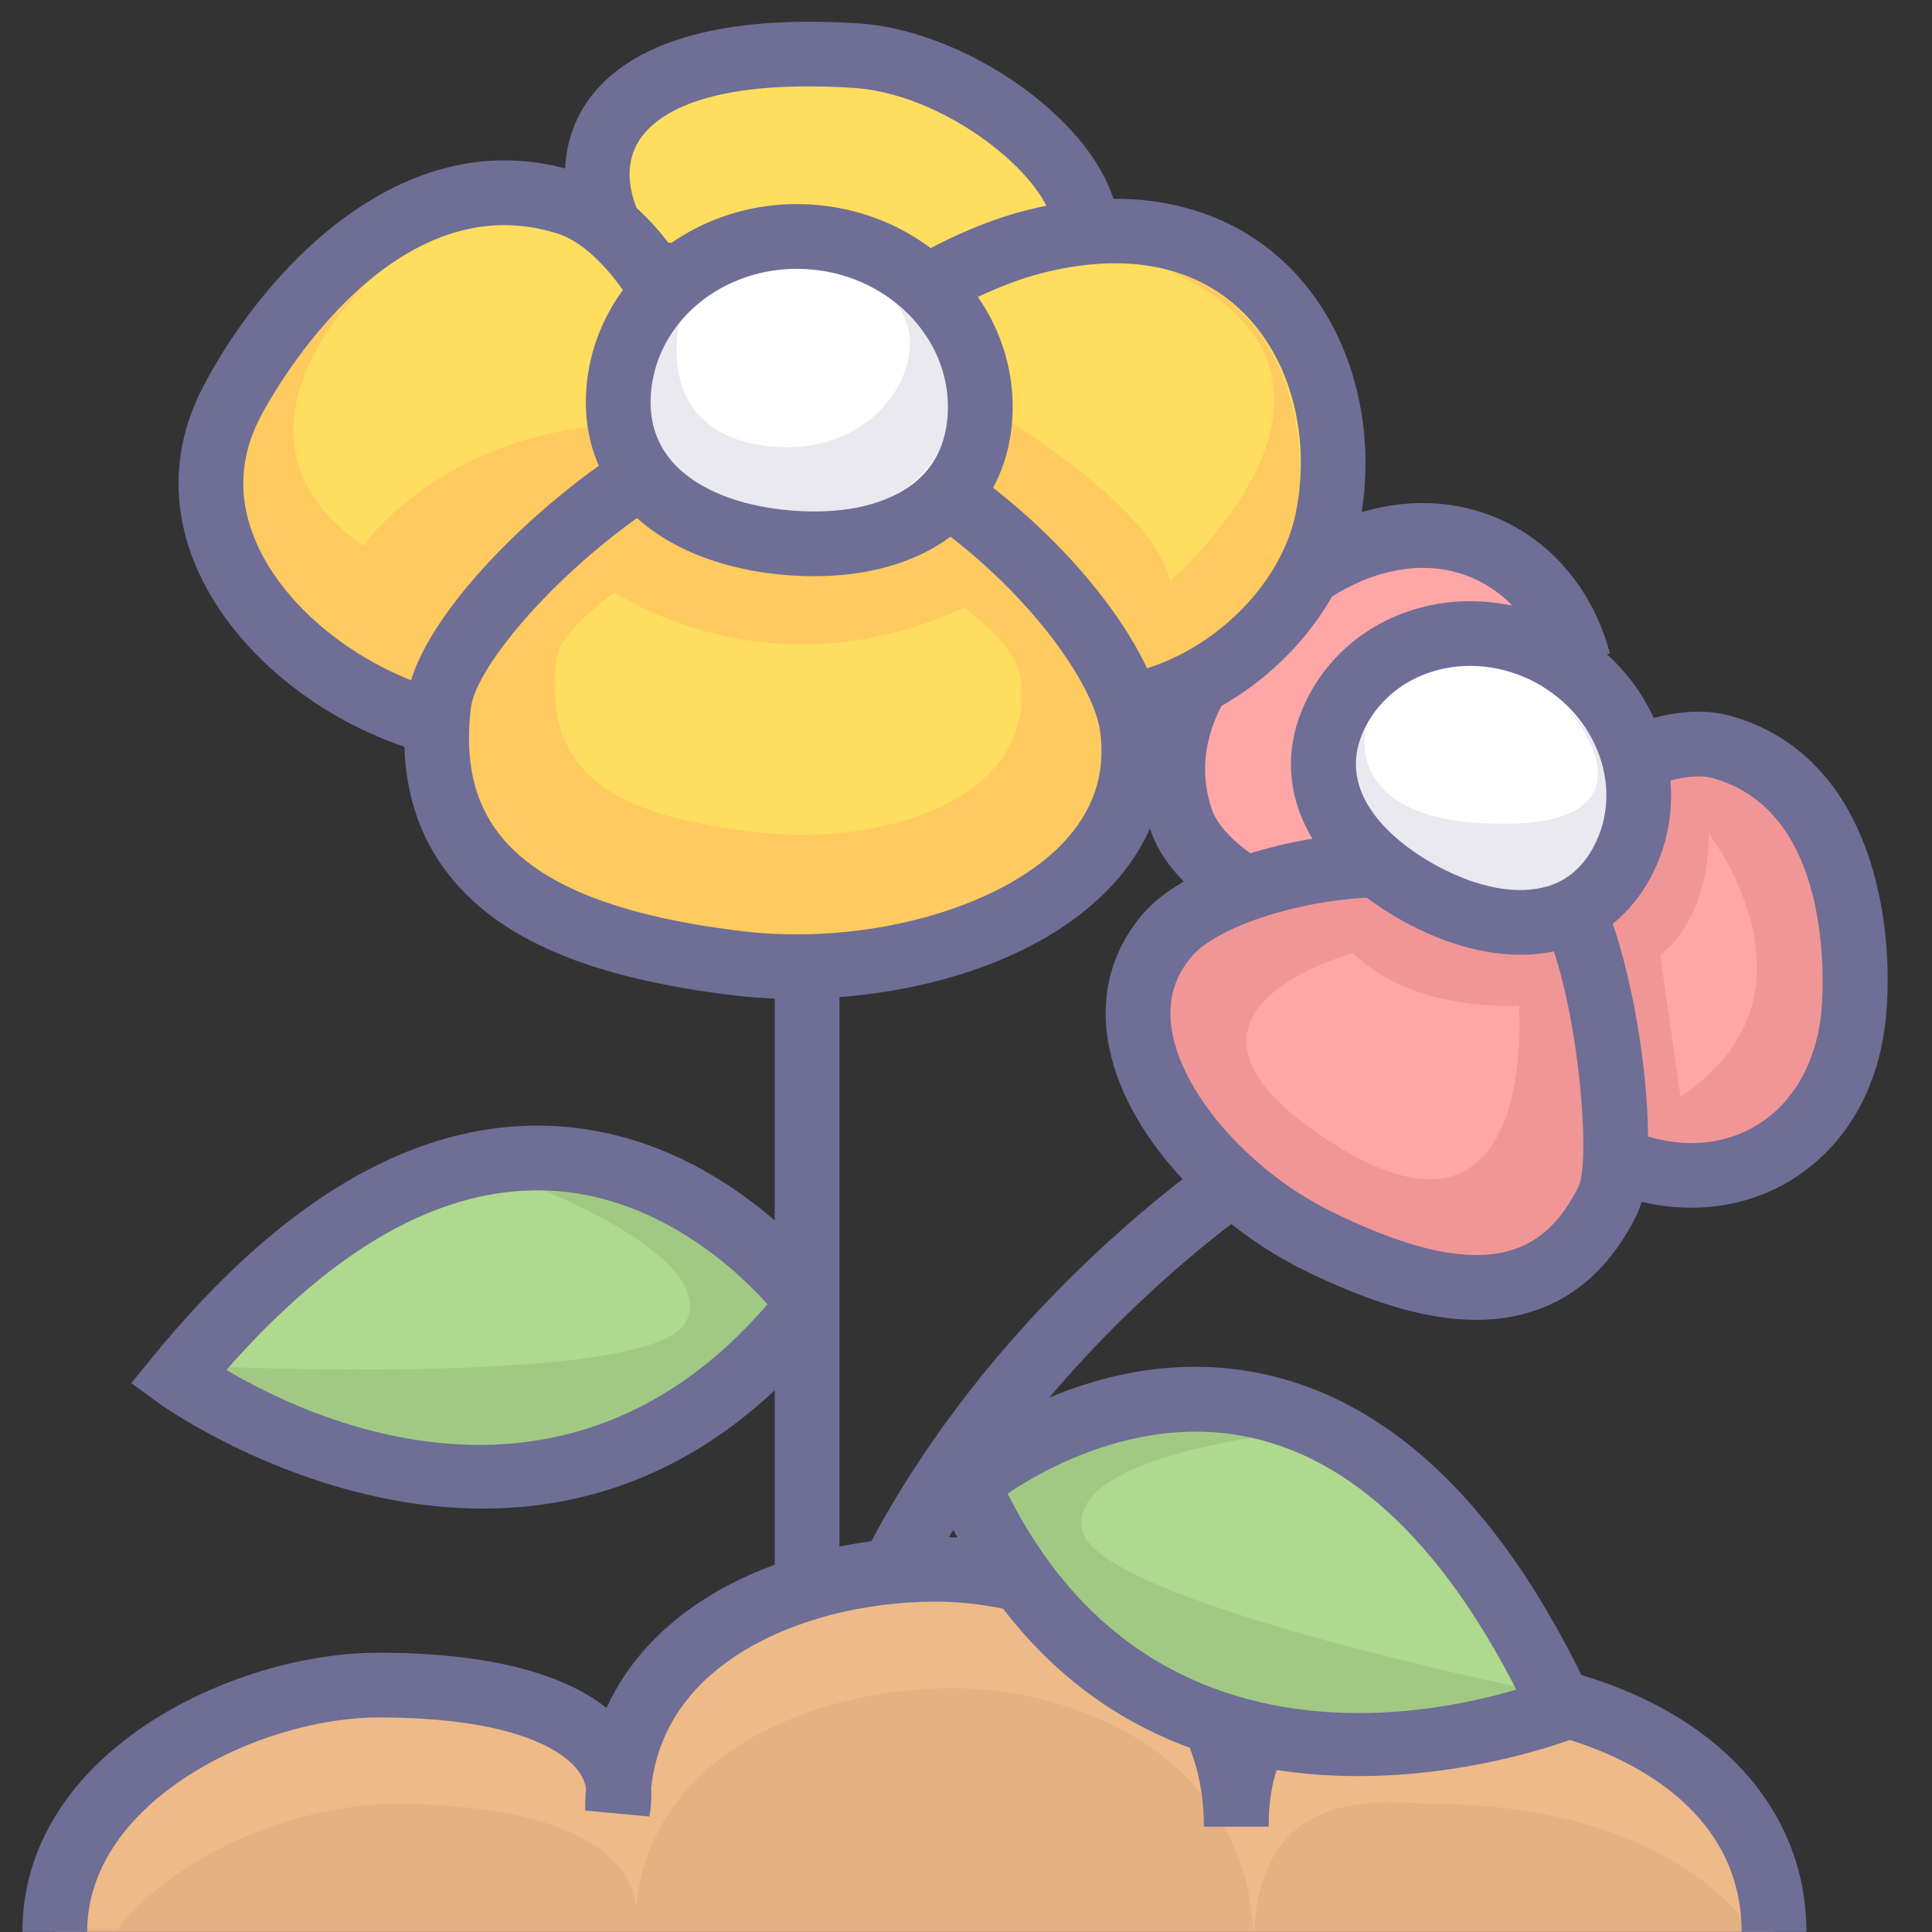 <?xml version="1.0" standalone="no"?><!DOCTYPE svg PUBLIC "-//W3C//DTD SVG 1.1//EN" "http://www.w3.org/Graphics/SVG/1.1/DTD/svg11.dtd"><svg t="1740027141465" class="icon" viewBox="0 0 1024 1024" version="1.1" xmlns="http://www.w3.org/2000/svg" p-id="20306" xmlns:xlink="http://www.w3.org/1999/xlink" width="32" height="32"><rect x="0" y="0" width="1024" height="1024" fill="#333333" stroke="none"/><path d="M682.481 482.107c-28.319-11.168-50.462-29.547-56.518-47.774-22.087-66.437 44.698-119.223 79.605-137.718 57.958-30.679 115.851-3.588 131.122 54.07" fill="#FFA6A6" p-id="20307"></path><path d="M688.772 466.14c-27.151-10.7-42.93-26.399-46.526-37.21-22.171-66.677 67.517-115.131 71.357-117.155 23.143-12.239 46.99-14.135 67.165-5.304 19.299 8.448 33.275 25.715 39.342 48.622l33.163-8.792c-8.672-32.751-30.091-58.725-58.749-71.269-29.951-13.107-64.401-10.828-96.984 6.42-44.366 23.515-112.779 83.316-87.852 158.305 7.688 23.127 32.547 44.93 66.501 58.317l12.583-31.931z" fill="#6E6E96" p-id="20308"></path><path d="M326.308 126.655c-23.867-41.886-11.632-106.071 127.323-97.184 70.101 4.48 152.693 82.424 110.723 115.267" fill="#FFDD5F" p-id="20309"></path><path d="M341.207 118.155c-4.264-7.488-13.055-26.719-2.536-43.566 7.916-12.667 33.227-33.151 113.859-27.991 45.078 2.88 96.24 41.17 104.955 69.329 2.852 9.208-0.424 12.727-3.708 15.299l21.151 27.023c16.159-12.639 21.739-31.767 15.343-52.466-13.759-44.446-79.629-89.852-135.554-93.428C361.234 6.376 324.192 33.015 309.569 56.418c-14.095 22.563-13.407 51.998 1.832 78.733l29.811-16.995z" fill="#6E6E96" p-id="20310"></path><path d="M483.897 156.893c21.543-13.895 45.482-24.067 64.877-28.935 115.551-29.039 170.913 61.421 155.209 145.606-11.548 61.857-83.108 113.923-145.21 100.212" fill="#FFDD5F" p-id="20311"></path><path d="M536.371 224.206s75.697 45.938 83.692 83.692c0 0 124.451-106.123 0-164.553 0 0 69.109 14.139 69.109 110.107s-81.229 100.748-81.229 100.748-50.918-64.917-81.624-95.628l10.052-34.367z" fill="#FFCA5F" p-id="20312"></path><path d="M493.193 171.313c18.631-12.019 40.97-22.003 59.757-26.719 43.166-10.848 79.257-4.108 104.356 19.487 26.047 24.495 37.47 65.237 29.799 106.335-4.904 26.255-23.431 52.262-49.578 69.549-24.219 16.027-51.574 22.251-75.065 17.063l-7.4 33.507c32.519 7.176 69.465-0.816 101.4-21.947 33.735-22.319 57.802-56.666 64.373-91.872 9.792-52.466-5.548-105.203-40.038-137.63-33.547-31.543-81.924-41.398-136.21-27.767-22.551 5.656-48.066 17.015-69.993 31.159l18.599 28.839zM658.334 602.47c-8.78 5.528-215.395 138.054-247.541 368.464a17.159 17.159 0 0 0 33.987 4.744c29.911-214.339 229.838-342.897 231.858-344.169l-0.012 0.008a17.167 17.167 0 0 0-18.291-29.047z" fill="#6E6E96" p-id="20313"></path><path d="M410.624 973.066a17.159 17.159 0 0 1 34.311 0.24V510.562a17.159 17.159 0 0 0-34.311 0v462.748a17.159 17.159 0 0 0 34.311 0.24c0.04-2.4 0.456-59.729-32.943-133.054" fill="#6E6E96" p-id="20314"></path><path d="M841.17 416.198c25.047-17.291 52.638-25.451 71.153-20.319 67.481 18.667 74.113 103.532 70.041 142.822-6.812 65.217-61.557 98.208-117.955 78.773" fill="#FFA6A6" p-id="20315"></path><path d="M905.599 394.623c-18.507-5.124-46.106 3.024-71.149 20.319l23.239 201.271c56.398 19.439 111.147-13.551 117.955-78.769 4.08-39.29-2.552-124.155-70.045-142.826z m-14.939 186.584l-10.72-75.061s25.811-17.151 25.731-64.341c0 0.004 66.485 85.784-15.011 139.402z" fill="#E68A8A" opacity=".56" p-id="20316"></path><path d="M850.921 430.322c24.015-16.587 45.842-20.947 56.818-17.911 67.729 18.727 58.006 120.207 57.558 124.515-2.72 26.043-14.439 46.906-33.007 58.741-17.763 11.32-39.89 13.303-62.285 5.588l-11.176 32.447c32.039 11.032 65.533 7.716 91.924-9.1 27.571-17.575 44.862-47.458 48.69-84.124 5.184-49.946-6.372-140.074-82.532-161.133-23.487-6.504-55.438 2-85.476 22.739l19.487 28.239z" fill="#6E6E96" p-id="20317"></path><path d="M234.212 383.844C158.727 364.832 83.406 289.748 122.489 213.631c23.551-45.842 91.328-133.874 178.384-106.131 23.879 7.608 48.23 36.19 63.265 72.949" fill="#FFDD5F" p-id="20318"></path><path d="M501.452 261.497c54.646 37.87 94.1 91.292 98.612 123.651 13.015 93.264-113.679 136.922-209.011 125.415-95.324-11.52-169.793-44.054-158.501-137.53 3.84-31.863 56.546-88.188 109.159-121.983" fill="#FFDD5F" p-id="20319"></path><path d="M598.636 378c-4.512-32.363-43.962-85.78-98.612-123.651L340.287 243.89C287.666 277.696 234.972 334.018 231.132 365.872c-11.292 93.48 63.177 126.019 158.501 137.526 95.328 11.52 222.03-32.139 209.011-125.399z m-198.203 63.045c-66.529-8.04-113.503-25.735-105.623-90.984 1.34-11.04 13.931-23.415 30.771-35.966 27.595 16.575 97.776 47.998 185.512 7.92 16.323 12.827 28.151 25.127 29.799 36.918 9.088 65.093-73.917 90.148-140.458 82.116z" fill="#FFCA5F" p-id="20320"></path><path d="M833.754 482.819c18.955 42.266 28.851 132.246 18.323 153.569-30.835 62.561-90.212 52.586-153.993 21.135-63.809-31.447-124.727-109.819-78.909-162.405 15.903-18.251 62.005-35.414 111.255-36.77" fill="#FFA6A6" p-id="20321"></path><path d="M833.754 482.819l-103.332-24.475c-49.238 1.36-95.348 18.519-111.255 36.77-45.818 52.59 15.103 130.962 78.905 162.409 63.785 31.451 123.163 41.426 153.997-21.135 10.536-21.319 0.64-111.303-18.315-153.573z m-127.251 123.235c-109.235-69.189 10.724-100.796 10.724-100.796 31.471 31.471 87.932 27.879 87.932 27.879s10.58 142.114-98.656 72.917z" fill="#E68A8A" opacity=".56" p-id="20322"></path><path d="M818.107 489.839c18.891 42.146 25.063 125.851 18.595 138.962-8.668 17.587-19.811 28.483-34.079 33.327-22.479 7.632-54.19 1.1-96.956-19.987-42.01-20.699-77.397-60.117-84.136-93.72-3.288-16.347 0.184-30.095 10.584-42.03 12.087-13.879 53.306-29.639 98.788-30.895l-0.952-34.303c-51.382 1.42-103.408 19.359-123.715 42.646-17.371 19.943-23.719 44.606-18.351 71.329 10.28 51.21 60.397 96.944 102.612 117.743 52.058 25.659 91.192 32.559 123.159 21.699 22.995-7.808 41.11-24.847 53.822-50.642 14.211-28.811 1.364-124.839-18.063-168.177l-31.311 14.047z" fill="#6E6E96" p-id="20323"></path><path d="M859.733 456.988c-20.747 38.63-64.609 39.426-106.187 17.079-41.57-22.327-65.145-59.321-44.41-97.944 20.743-38.638 71.269-51.826 112.855-29.491 41.586 22.331 58.477 71.741 37.742 110.355z" fill="#FFFFFF" p-id="20324"></path><path d="M844.626 448.869c-5.84 10.868-13.819 17.699-24.391 20.879-15.903 4.788-36.706 0.96-58.565-10.792-14.119-7.584-58.533-35.378-37.418-74.717 7.344-13.675 19.943-23.783 35.486-28.467 17.511-5.28 37.238-3.1 54.13 5.976 33.179 17.819 46.974 56.906 30.759 87.12z m-14.519-117.347c-24.839-13.343-54.094-16.479-80.257-8.6-24.327 7.324-44.158 23.331-55.838 45.09-23.679 44.118-3.5 91.684 51.41 121.175 29.935 16.087 60.017 20.855 84.704 13.423 19.179-5.776 34.639-18.739 44.718-37.494 25.179-46.902 5.1-106.827-44.734-133.594z" fill="#6E6E96" p-id="20325"></path><path d="M197.07 147.486s-90.344 81.828-4.56 141.874c0 0 36.386-52.998 118.995-62.957l5.904 20.427S241.76 315.826 217.853 360.501c0 0-192.088-71.797-20.783-213.015z" fill="#FFCA5F" p-id="20326"></path><path d="M238.408 367.208c-44.946-11.32-85.956-42.838-102.06-78.445-10.304-22.779-9.832-45.418 1.4-67.293 2.668-5.184 66.365-126.795 157.913-97.624 18.419 5.872 39.558 31.231 52.59 63.097L380.006 173.953C362.826 131.942 334.5 100.22 306.073 91.156c-94.944-30.259-169.673 57.822-198.847 114.643-16.027 31.203-16.767 64.785-2.144 97.116 20.507 45.326 69.549 83.624 124.943 97.572l8.38-33.279z" fill="#6E6E96" p-id="20327"></path><path d="M491.681 275.596c51.814 35.91 87.784 86.056 91.396 111.919 3.184 22.823-3.78 43.134-20.687 60.357-33.607 34.239-104.795 53.438-169.281 45.654-65.541-7.92-107.519-24.663-128.338-51.194-13.587-17.323-18.551-39.318-15.183-67.245 2.692-22.291 47.578-75.029 101.408-109.615l-18.547-28.863c-53.662 34.471-112.071 94.156-116.919 134.366-4.46 36.902 3.032 68.037 22.251 92.544 27.087 34.527 75.149 54.89 151.226 64.069 61.677 7.448 149.898-6.8 197.879-55.674 24.411-24.879 34.855-55.694 30.191-89.14-5.556-39.794-50.07-96.728-105.843-135.378l-19.555 28.199z" fill="#6E6E96" p-id="20328"></path><path d="M431.223 125.707c52.826 4.536 92.26 47.978 88.052 97.036-4.2 49.062-49.078 69.413-101.916 64.877-52.83-4.516-93.612-32.191-89.412-81.245 4.208-49.078 50.438-85.18 103.276-80.669z" fill="#FFFFFF" p-id="20329"></path><path d="M429.76 142.802c43.326 3.72 75.813 38.918 72.429 78.477-1.216 14.191-6.8 25.563-16.587 33.811-14.707 12.387-38.418 17.871-66.765 15.439-28.355-2.42-50.798-11.855-63.177-26.559-8.244-9.788-11.815-21.951-10.6-36.134 3.376-39.562 41.378-68.737 84.7-65.033zM310.861 204.911c-1.992 23.251 4.42 44.398 18.543 61.165 18.291 21.715 49.014 35.438 86.5 38.646 37.478 3.212 70.077-5.092 91.796-23.383 16.759-14.119 26.679-33.871 28.671-57.126 5-58.405-41.51-110.259-103.684-115.595-62.177-5.32-116.827 37.878-121.827 96.292z" fill="#6E6E96" p-id="20330"></path><path d="M360.019 171.157s-14.527 58.166 46.95 65.317c61.477 7.148 91.668-51.75 66.317-77.101 0 0 51.718 27.187 24.871 78.597-26.851 51.398-136.402 60.953-153.105-2.932-16.719-63.877 14.967-63.877 14.967-63.877zM724.255 384.243s-15.583 52.39 72.325 52.39 35.762-63.133 26.531-69.009c0 0 91.66 82.108-7.104 109.875-98.776 27.759-141.054-78.597-91.756-93.256z" fill="#6E6E96" opacity=".15" p-id="20331"></path><path d="M426.524 688.25s-140.862-192.652-332.218 41.658c0 0 194.236 142.09 335.574-39.718" fill="#AED98E" p-id="20332"></path><path d="M412.684 698.378c-145.61 159.797-295.567 25.999-295.567 25.999s226.714 10.22 246.021-22.999c19.303-33.223-74.977-70.429-74.977-70.429 75.037-6.64 124.523 67.429 124.523 67.429z" fill="#A1C983" p-id="20333"></path><path d="M416.336 679.659c-129.242 166.253-304.515 41.758-311.903 36.398l3.16 24.699c60.681-74.309 121.439-111.255 180.568-109.815 75.237 1.844 124.059 66.809 124.543 67.465l-0.02-0.032 27.699-20.251c-2.36-3.224-58.809-79.009-150.986-81.468-70.397-1.884-140.514 39.286-208.383 122.395l-11.448 14.023 14.607 10.68c2.076 1.52 209.419 149.698 359.249-43.034l-27.087-21.059z" fill="#6E6E96" p-id="20334"></path><path d="M940.262 1023.956c0-81.732-84.496-130.826-188.728-130.826-21.463 0-96.276-15.011-96.276 75.061 0-98.652-93.096-136.454-159.053-136.454-78.101 0-168.905 38.278-168.905 127.875 6.8-35.854-30.907-66.477-126.691-66.477-71.317 0-171.569 49.09-171.569 130.818" fill="#E4B282" p-id="20335"></path><path d="M209.813 956.147c85.316 0 124.515 24.303 127.275 54.958 7.468-81.345 93.664-116.347 168.321-116.347 64.009 0 153.565 35.61 158.801 127.875h0.5c4.652-80.509 75.277-66.485 96.028-66.485 72.929 0 136.138 24.055 167.561 66.485h21.167c0-81.732-84.492-130.822-188.728-130.822-21.463 0-96.268-15.011-96.268 75.061 0-98.652-93.096-136.454-159.057-136.454-74.653 0-160.853 35.006-168.325 116.347-2.752-30.651-41.958-54.958-127.275-54.958-71.317 0-171.569 49.094-171.569 130.826h23.679c33.971-42.426 97.988-66.485 147.886-66.485z" fill="#FFC791" opacity=".39" p-id="20336"></path><path d="M957.421 1023.956c0-87.132-84.664-147.982-205.887-147.982-1.768 0-4.388-0.156-7.428-0.332-19.291-1.132-55.186-3.228-80.565 20.703-16.883 15.923-25.439 40.094-25.439 71.845h34.319c0-112.695-105.383-153.609-176.216-153.609-45.338 0-90.164 12.043-122.987 33.039-41.262 26.399-63.077 65.129-63.077 111.991l34.019 3.196c3.288-17.359-0.944-33.743-12.239-47.386-21.383-25.815-66.789-39.45-131.314-39.45-77.133 0-188.728 52.698-188.728 147.978h34.315c0-69.385 91.456-113.663 154.413-113.663 74.457 0 98.152 18.895 104.883 27.031 4.76 5.752 6.336 11.815 4.952 19.099l34.015 3.196c0-35.074 15.899-63.029 47.254-83.088 27.447-17.563 65.533-27.627 104.492-27.627 57.038 0 141.898 31.767 141.898 119.295h34.319c0-21.923 4.924-37.702 14.663-46.878 14.607-13.783 39.902-12.299 55.014-11.416 3.576 0.212 6.668 0.392 9.432 0.392 82.64 0 171.569 35.57 171.569 113.663h34.323z" fill="#6E6E96" p-id="20337"></path><path d="M511.976 784.922c92.592 210.847 315.678 120.567 315.678 120.567-128.25-273.988-311.951-121.623-311.951-121.623" fill="#AED98E" p-id="20338"></path><path d="M663.881 762.127s-100.52 13.023-89.924 49.958c10.6 36.926 232.93 82.456 232.93 82.456s-178.12 93.076-280.228-97.476c0 0 66.081-59.717 137.222-34.938z" fill="#A1C983" p-id="20339"></path><path d="M496.269 791.822c98.152 223.51 335.43 130.534 337.817 129.57l16.775-6.788-7.676-16.391c-45.486-97.176-103.4-154.245-172.129-169.633-89.98-20.155-163.249 39.526-166.321 42.078l21.907 26.407-0.024 0.028c0.628-0.516 63.849-51.574 137.254-34.958 57.682 13.059 107.555 63.733 148.238 150.626l9.096-23.175c-8.468 3.396-208.859 81.245-293.527-111.563l-31.411 13.799z" fill="#6E6E96" p-id="20340"></path></svg>